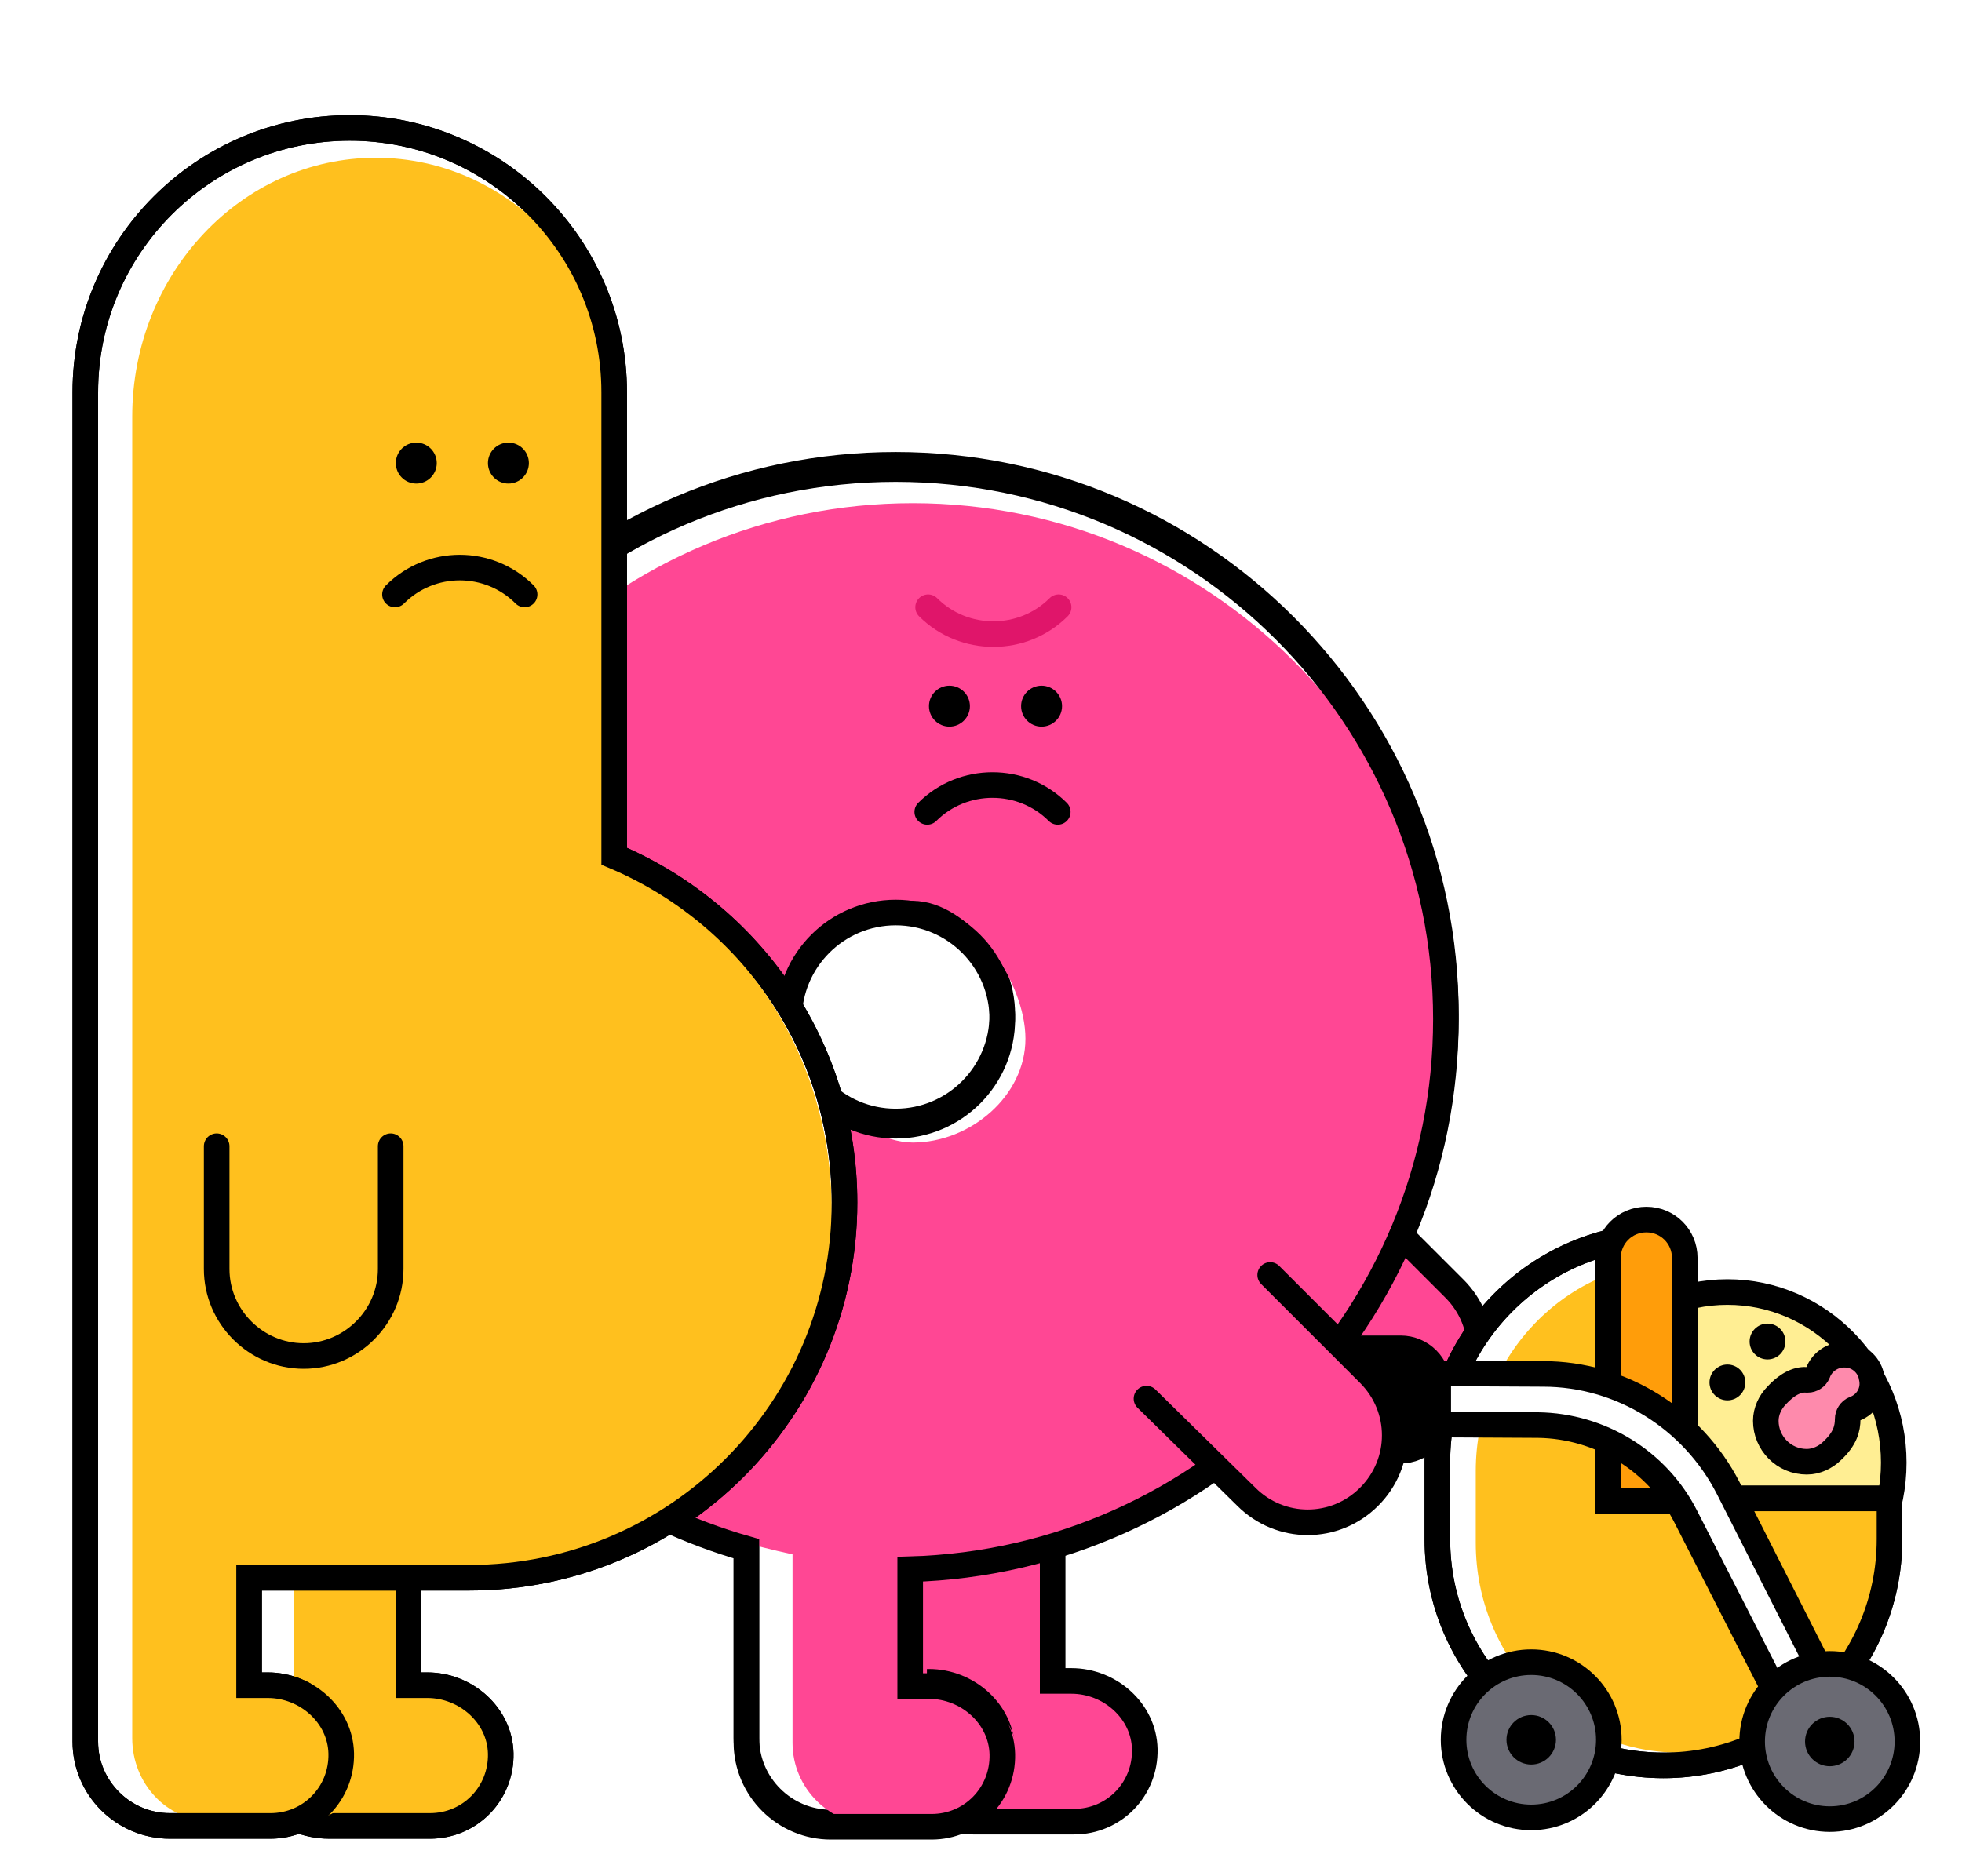 <svg width="230" height="220" viewBox="0 0 230 220" fill="none" xmlns="http://www.w3.org/2000/svg">
<g filter="url(#filter0_d)">
<path d="M158.9 138.5L170.5 150.1C174.5 154.1 174.5 160.5 170.5 164.5C166.5 168.5 160.1 168.5 156.1 164.5L144.4 153" fill="#FF4794"/>
<path d="M158.9 138.5L170.5 150.1C174.5 154.1 174.5 160.5 170.5 164.5C166.5 168.5 160.1 168.5 156.1 164.5L144.4 153" stroke="black" stroke-width="3" stroke-miterlimit="10" stroke-linecap="round"/>
<path d="M202.5 190.5C213.27 190.5 222 181.546 222 170.5C222 159.454 213.27 150.5 202.5 150.5C191.73 150.5 183 159.454 183 170.5C183 181.546 191.73 190.5 202.5 190.5Z" fill="#FFEE93" stroke="black" stroke-width="3" stroke-miterlimit="10" stroke-linecap="round"/>
<path d="M202.5 163.2C203.66 163.2 204.6 162.26 204.6 161.1C204.6 159.94 203.66 159 202.5 159C201.341 159 200.4 159.94 200.4 161.1C200.4 162.26 201.341 163.2 202.5 163.2Z" fill="black"/>
<path d="M207.201 158.4C208.36 158.4 209.301 157.46 209.301 156.3C209.301 155.14 208.36 154.2 207.201 154.2C206.041 154.2 205.101 155.14 205.101 156.3C205.101 157.46 206.041 158.4 207.201 158.4Z" fill="black"/>
<path d="M219.4 160.5C219.2 159.2 218.1 158.1 216.8 157.9C215.1 157.6 213.6 158.6 213.1 160C212.9 160.5 212.4 160.8 211.9 160.8C210.9 160.7 209.7 161.1 208.3 162.6C207.5 163.4 207 164.5 207 165.6C207 168.2 209.1 170.4 211.8 170.4C212.9 170.4 214 169.9 214.8 169.1C216.3 167.7 216.6 166.5 216.6 165.4C216.6 164.9 216.9 164.4 217.4 164.2C218.8 163.7 219.8 162.2 219.4 160.5Z" fill="#FE8AAC" stroke="black" stroke-width="3" stroke-miterlimit="10" stroke-linecap="round"/>
<path fill-rule="evenodd" clip-rule="evenodd" d="M168.5 174.7V170.4C168.5 155.8 180.4 143.9 195 143.9V174.7H221.5V179.5C221.5 194.1 209.6 206 195 206C180.4 206 168.5 194.1 168.5 179.5V175.2V174.7Z" fill="white"/>
<path d="M195 143.9H196.5V142.4H195V143.9ZM195 174.7H193.5V176.2H195V174.7ZM221.5 174.7H223V173.2H221.5V174.7ZM170 174.7V170.4H167V174.7H170ZM170 170.4C170 156.628 181.228 145.4 195 145.4V142.4C179.572 142.4 167 154.971 167 170.4H170ZM193.5 143.9V174.7H196.5V143.9H193.5ZM195 176.2H221.5V173.2H195V176.2ZM220 174.7V179.5H223V174.7H220ZM220 179.5C220 193.272 208.772 204.5 195 204.5V207.5C210.428 207.5 223 194.928 223 179.5H220ZM195 204.5C181.228 204.5 170 193.272 170 179.5H167C167 194.928 179.572 207.5 195 207.5V204.5ZM170 179.5V175.2H167V179.5H170ZM170 175.2V174.7H167V175.2H170Z" fill="black"/>
<path fill-rule="evenodd" clip-rule="evenodd" d="M173 175.468V171.48C173 157.938 183.701 146.9 196.83 146.9V175.468H220.659V179.92C220.659 193.462 209.959 204.5 196.83 204.5C183.701 204.5 173 193.462 173 179.92V175.932V175.468Z" fill="#FFC01E"/>
<path d="M195 143.9H196.5V142.4H195V143.9ZM195 174.7H193.5V176.2H195V174.7ZM221.5 174.7H223V173.2H221.5V174.7ZM170 174.7V170.4H167V174.7H170ZM170 170.4C170 156.628 181.228 145.4 195 145.4V142.4C179.572 142.4 167 154.971 167 170.4H170ZM193.5 143.9V174.7H196.5V143.9H193.5ZM195 176.2H221.5V173.2H195V176.2ZM220 174.7V179.5H223V174.7H220ZM220 179.5C220 193.272 208.772 204.5 195 204.5V207.5C210.428 207.5 223 194.928 223 179.5H220ZM195 204.5C181.228 204.5 170 193.272 170 179.5H167C167 194.928 179.572 207.5 195 207.5V204.5ZM170 179.5V175.2H167V179.5H170ZM170 175.2V174.7H167V175.2H170Z" fill="black"/>
<path d="M197.5 175H188.5V146.5C188.5 144 190.5 142 193 142C195.5 142 197.5 144 197.5 146.5V175Z" fill="#FF9D0A" stroke="black" stroke-width="3" stroke-miterlimit="10" stroke-linecap="round"/>
<path d="M179.5 212.1C184.526 212.1 188.6 208.026 188.6 203C188.6 197.974 184.526 193.9 179.5 193.9C174.475 193.9 170.4 197.974 170.4 203C170.4 208.026 174.475 212.1 179.5 212.1Z" fill="#6A6A73" stroke="black" stroke-width="3" stroke-miterlimit="10"/>
<path d="M179.501 204.9C180.55 204.9 181.401 204.049 181.401 203C181.401 201.951 180.55 201.1 179.501 201.1C178.451 201.1 177.601 201.951 177.601 203C177.601 204.049 178.451 204.9 179.501 204.9Z" fill="black" stroke="black" stroke-width="2" stroke-miterlimit="10"/>
<path d="M217.5 202.9L202.6 173.5C198.4 165.3 190 160.1 180.9 160.1L161.7 160V166L180.3 166.1C187.6 166.2 194.3 170.3 197.6 176.8L212.4 205.8" fill="white"/>
<path d="M217.5 202.9L202.6 173.5C198.4 165.3 190 160.1 180.9 160.1L161.7 160V166L180.3 166.1C187.6 166.2 194.3 170.3 197.6 176.8L212.4 205.8" stroke="black" stroke-width="3" stroke-miterlimit="10"/>
<path d="M214.5 212.3C219.526 212.3 223.6 208.226 223.6 203.2C223.6 198.174 219.526 194.1 214.5 194.1C209.475 194.1 205.4 198.174 205.4 203.2C205.4 208.226 209.475 212.3 214.5 212.3Z" fill="#6A6A73" stroke="black" stroke-width="3" stroke-miterlimit="10"/>
<path d="M214.501 205.1C215.55 205.1 216.401 204.249 216.401 203.2C216.401 202.151 215.55 201.3 214.501 201.3C213.451 201.3 212.601 202.151 212.601 203.2C212.601 204.249 213.451 205.1 214.501 205.1Z" fill="black" stroke="black" stroke-width="2" stroke-miterlimit="10"/>
<path d="M125.6 196.1H123.4V169.4H104.2V202.7C104.2 208.2 108.7 212.6 114.1 212.6H123.4H125.9C130.6 212.6 134.3 208.8 134.2 204.1C134.1 199.6 130.1 196.1 125.6 196.1Z" fill="#FF4794" stroke="black" stroke-width="3" stroke-miterlimit="10" stroke-linecap="round"/>
<path d="M169.5 118C169.5 82.4 140.6 53.5 105 53.5C69.4 53.5 40.5 82.4 40.5 118C40.5 147.6 60.4 172.4 87.5 180.1V202.8C87.5 208.3 92 212.7 97.4 212.7H106.7H109.2C113.9 212.7 117.6 208.9 117.5 204.2C117.4 199.7 113.4 196.2 108.9 196.2H106.7V182.5C141.5 181.5 169.5 153 169.5 118ZM105 105.5C111.9 105.5 117.5 111.1 117.5 118C117.5 124.9 111.9 130.5 105 130.5C98.1 130.5 92.5 124.9 92.5 118C92.5 111.1 98.1 105.5 105 105.5Z" fill="white" stroke="black" stroke-width="3" stroke-miterlimit="10" stroke-linecap="round"/>
<path d="M170 120.798C170 86.138 141.772 58 107 58C72.228 58 44 86.138 44 120.798C44 149.617 55 173 92.907 181.26V203.361C92.907 208.716 97.302 213 102.577 213H108.66H111.102C115.693 213 119.307 209.3 119.209 204.724C119.112 200.343 115.205 196.935 110.809 196.935H108.66V183.597C142.651 182.623 170 154.875 170 120.798ZM107 104.628C113.74 104.628 120.209 114.08 120.209 120.798C120.209 127.516 113.74 132.969 107 132.969C100.26 132.969 91.791 123.516 91.791 116.798C91.791 110.08 100.26 104.628 107 104.628Z" fill="#FF4794"/>
<path d="M169.5 118.5C169.5 82.9 140.6 54 105 54C69.4 54 40.5 82.9 40.5 118.5C40.5 148.1 60.4 172.9 87.5 180.6V203.3C87.5 208.8 92 213.2 97.4 213.2H106.7H109.2C113.9 213.2 117.6 209.4 117.5 204.7C117.4 200.2 113.4 196.7 108.9 196.7H106.7V183C141.5 182 169.5 153.5 169.5 118.5ZM105 106C111.9 106 117.5 111.6 117.5 118.5C117.5 125.4 111.9 131 105 131C98.1 131 92.5 125.4 92.5 118.5C92.5 111.6 98.1 106 105 106Z" stroke="black" stroke-width="3" stroke-miterlimit="10" stroke-linecap="round"/>
<path d="M111.3 84.2C112.625 84.2 113.7 83.125 113.7 81.8C113.7 80.474 112.625 79.4 111.3 79.4C109.974 79.4 108.9 80.474 108.9 81.8C108.9 83.125 109.974 84.2 111.3 84.2Z" fill="black"/>
<path d="M122.1 84.2C123.425 84.2 124.5 83.125 124.5 81.8C124.5 80.474 123.425 79.4 122.1 79.4C120.774 79.4 119.7 80.474 119.7 81.8C119.7 83.125 120.774 84.2 122.1 84.2Z" fill="black"/>
<path d="M124 94.2C119.8 90 112.9 90 108.7 94.2" stroke="black" stroke-width="3" stroke-miterlimit="10" stroke-linecap="round"/>
<path d="M108.8 70.2C113 74.4 119.9 74.4 124.1 70.2" stroke="#E0156A" stroke-width="3" stroke-miterlimit="10" stroke-linecap="round"/>
<path d="M164.2 169.6H151C148.3 169.6 146.1 167.4 146.1 164.7V161.5C146.1 158.8 148.3 156.6 151 156.6H164.2C166.9 156.6 169.1 158.8 169.1 161.5V164.7C169.1 167.4 166.9 169.6 164.2 169.6Z" fill="black" stroke="black" stroke-width="2" stroke-miterlimit="10"/>
<path d="M148.9 148.5L160.5 160.1C164.5 164.1 164.5 170.5 160.5 174.5C156.5 178.5 150.1 178.5 146.1 174.5L134.4 163" fill="#FF4794"/>
<path d="M148.9 148.5L160.5 160.1C164.5 164.1 164.5 170.5 160.5 174.5C156.5 178.5 150.1 178.5 146.1 174.5L134.4 163" stroke="black" stroke-width="3" stroke-miterlimit="10" stroke-linecap="round"/>
<path d="M50.1 196.6H47.9V169.9H28.7V203.2C28.7 208.7 33.2 213.1 38.6 213.1H47.9H50.4C55.1 213.1 58.8 209.3 58.7 204.6C58.6 200.1 54.6 196.6 50.1 196.6Z" fill="white" stroke="black" stroke-width="3" stroke-miterlimit="10" stroke-linecap="round"/>
<path d="M50.332 195.75H48.499V177.5H34.5V205.25C34.5 209.833 38.25 213.5 42.749 213.5H48.499H50.582C54.499 213.5 58.583 208.417 58.5 204.5C58.417 200.75 54.082 195.75 50.332 195.75Z" fill="#FFC01E"/>
<path d="M50.1 196.6H47.9V169.9H28.7V203.2C28.7 208.7 33.2 213.1 38.6 213.1H47.9H50.4C55.1 213.1 58.8 209.3 58.7 204.6C58.6 200.1 54.6 196.6 50.1 196.6Z" stroke="black" stroke-width="3" stroke-miterlimit="10" stroke-linecap="round"/>
<path d="M72 99.4V45C72 27.9 58.1 14 41 14C23.9 14 10 27.9 10 45V170V184V203.2C10 208.7 14.5 213.1 19.9 213.1H29.2H31.7C36.4 213.1 40.1 209.3 40 204.6C39.9 200.1 35.9 196.6 31.4 196.6H29.2V184H37H42H55C79.3 184 99 164.3 99 140C99 121.7 87.9 106.1 72 99.4Z" fill="white" stroke="black" stroke-width="3" stroke-miterlimit="10" stroke-linecap="round"/>
<path d="M72.624 101.141V47.862C72.624 31.114 59.817 17.5 44.062 17.5C28.307 17.5 15.5 31.114 15.5 47.862V170.288V183.999V202.804C15.5 208.191 19.646 212.5 24.621 212.5H33.19H35.493C39.824 212.5 43.233 208.778 43.14 204.175C43.048 199.768 39.363 196.34 35.217 196.34H28.309V183.999H40.376H44.983H56.961C79.349 183.999 97.5 164.705 97.5 140.905C97.5 122.982 87.273 107.703 72.624 101.141Z" fill="#FFC01E"/>
<path d="M72 99.4V45C72 27.9 58.1 14 41 14C23.9 14 10 27.9 10 45V170V184V203.2C10 208.7 14.5 213.1 19.9 213.1H29.2H31.7C36.4 213.1 40.1 209.3 40 204.6C39.9 200.1 35.9 196.6 31.4 196.6H29.2V184H37H42H55C79.3 184 99 164.3 99 140C99 121.7 87.9 106.1 72 99.4Z" stroke="black" stroke-width="3" stroke-miterlimit="10" stroke-linecap="round"/>
<path d="M45.8 133.4V147.8C45.8 153.4 41.2 158 35.6 158C30 158 25.4 153.4 25.4 147.8V133.4" fill="#FFC01E"/>
<path d="M45.8 133.4V147.8C45.8 153.4 41.2 158 35.6 158C30 158 25.4 153.4 25.4 147.8V133.4" stroke="black" stroke-width="3" stroke-miterlimit="10" stroke-linecap="round"/>
<path d="M48.8 55.7C50.125 55.7 51.2 54.625 51.2 53.3C51.2 51.974 50.125 50.9 48.8 50.9C47.474 50.9 46.4 51.974 46.4 53.3C46.4 54.625 47.474 55.7 48.8 55.7Z" fill="black"/>
<path d="M59.6 55.7C60.925 55.7 62 54.625 62 53.3C62 51.974 60.925 50.9 59.6 50.9C58.274 50.9 57.2 51.974 57.2 53.3C57.2 54.625 58.274 55.7 59.6 55.7Z" fill="black"/>
<path d="M61.5 68.7C57.3 64.5 50.5 64.5 46.3 68.7" stroke="black" stroke-width="3" stroke-miterlimit="10" stroke-linecap="round"/>
</g>
<defs>
<filter id="filter0_d" x="4.5" y="9.5" width="224.6" height="210.2" filterUnits="userSpaceOnUse" color-interpolation-filters="sRGB">
<feFlood flood-opacity="0" result="BackgroundImageFix"/>
<feColorMatrix in="SourceAlpha" type="matrix" values="0 0 0 0 0 0 0 0 0 0 0 0 0 0 0 0 0 0 127 0"/>
<feOffset dy="1"/>
<feGaussianBlur stdDeviation="2"/>
<feColorMatrix type="matrix" values="0 0 0 0 0 0 0 0 0 0 0 0 0 0 0 0 0 0 0.45 0"/>
<feBlend mode="normal" in2="BackgroundImageFix" result="effect1_dropShadow"/>
<feBlend mode="normal" in="SourceGraphic" in2="effect1_dropShadow" result="shape"/>
</filter>
</defs>
</svg>
